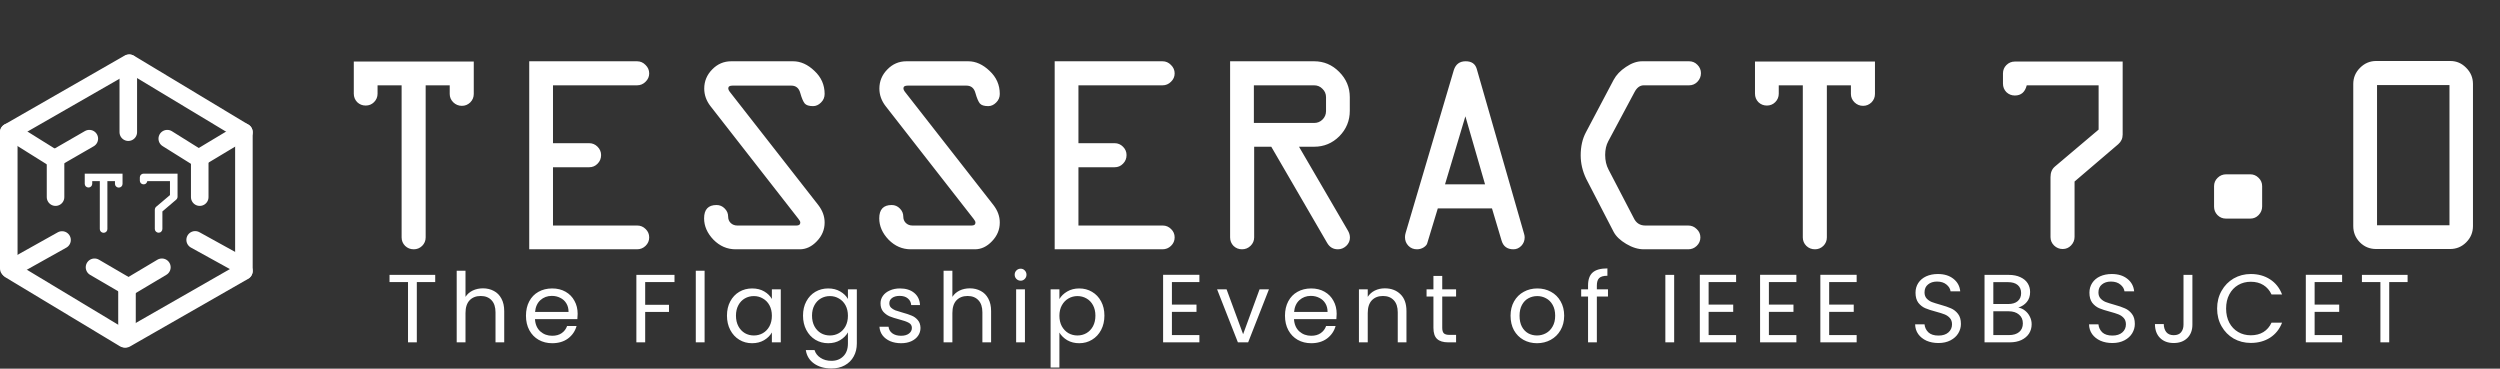 <svg width="1424" height="210" viewBox="0 0 1424 210" fill="none" xmlns="http://www.w3.org/2000/svg">
<rect x="0" y="0" width="1424" height="210" fill="#333333" stroke="none"/>
<path d="M201.52 53.355V35.062H269.857V53.517C269.857 55.397 269.185 57.009 267.842 58.352C266.499 59.641 264.914 60.286 263.088 60.286C261.207 60.286 259.569 59.614 258.172 58.271C256.829 56.928 256.157 55.343 256.157 53.517V48.601H242.458V135.231C242.458 137.111 241.786 138.723 240.443 140.066C239.1 141.355 237.515 142 235.689 142C233.754 142 232.116 141.355 230.773 140.066C229.43 138.723 228.758 137.111 228.758 135.231V48.601H215.059V53.355C215.059 55.236 214.387 56.847 213.044 58.191C211.755 59.48 210.17 60.125 208.289 60.125C206.409 60.125 204.797 59.48 203.454 58.191C202.165 56.847 201.52 55.236 201.52 53.355ZM362.853 48.601H314.985V81.561H335.615C337.442 81.561 339.027 82.232 340.37 83.575C341.713 84.918 342.384 86.503 342.384 88.33C342.384 90.264 341.713 91.902 340.37 93.246C339.08 94.589 337.495 95.26 335.615 95.26H314.985V128.462H363.014C364.841 128.462 366.426 129.133 367.769 130.476C369.112 131.766 369.784 133.35 369.784 135.231C369.784 137.111 369.085 138.723 367.688 140.066C366.345 141.355 364.733 142 362.853 142H301.447V34.901H362.853C364.733 34.901 366.345 35.6 367.688 36.996C369.085 38.34 369.784 39.951 369.784 41.832C369.784 43.658 369.085 45.243 367.688 46.586C366.345 47.929 364.733 48.601 362.853 48.601ZM416.523 34.901H451.739C456.037 34.901 460.094 36.728 463.908 40.381C467.776 43.981 469.71 48.359 469.71 53.517C469.71 55.451 469.012 57.089 467.615 58.432C466.272 59.776 464.768 60.447 463.102 60.447C460.792 60.447 459.207 59.937 458.347 58.916C457.488 57.841 456.655 55.88 455.849 53.033C455.097 50.186 453.378 48.762 450.692 48.762H417.249C415.637 48.762 414.831 49.273 414.831 50.293C414.831 50.938 415.18 51.69 415.879 52.55L466.084 116.777C468.501 119.893 469.71 123.223 469.71 126.769C469.71 130.799 468.233 134.344 465.278 137.407C462.377 140.469 459.126 142 455.527 142H419.022C414.186 142 409.969 140.173 406.37 136.52C402.824 132.813 401.051 128.757 401.051 124.352C401.051 119.302 403.415 116.777 408.142 116.777C409.969 116.777 411.527 117.448 412.816 118.791C414.106 120.081 414.751 121.612 414.751 123.385C414.751 124.835 415.234 126.044 416.201 127.011C417.222 127.978 418.484 128.462 419.989 128.462H453.674C455.124 128.462 455.849 127.897 455.849 126.769C455.849 126.232 455.5 125.534 454.802 124.674L404.677 60.447C402.313 57.385 401.131 54.054 401.131 50.454C401.131 46.264 402.636 42.638 405.644 39.575C408.653 36.459 412.279 34.901 416.523 34.901ZM516.289 34.901H551.505C555.803 34.901 559.859 36.728 563.673 40.381C567.541 43.981 569.476 48.359 569.476 53.517C569.476 55.451 568.777 57.089 567.38 58.432C566.037 59.776 564.533 60.447 562.867 60.447C560.557 60.447 558.972 59.937 558.113 58.916C557.253 57.841 556.421 55.88 555.615 53.033C554.863 50.186 553.143 48.762 550.457 48.762H517.014C515.402 48.762 514.596 49.273 514.596 50.293C514.596 50.938 514.946 51.69 515.644 52.55L565.849 116.777C568.267 119.893 569.476 123.223 569.476 126.769C569.476 130.799 567.998 134.344 565.043 137.407C562.142 140.469 558.892 142 555.292 142H518.787C513.952 142 509.734 140.173 506.135 136.52C502.589 132.813 500.816 128.757 500.816 124.352C500.816 119.302 503.18 116.777 507.908 116.777C509.734 116.777 511.292 117.448 512.582 118.791C513.871 120.081 514.516 121.612 514.516 123.385C514.516 124.835 514.999 126.044 515.966 127.011C516.987 127.978 518.25 128.462 519.754 128.462H553.439C554.889 128.462 555.615 127.897 555.615 126.769C555.615 126.232 555.266 125.534 554.567 124.674L504.443 60.447C502.079 57.385 500.897 54.054 500.897 50.454C500.897 46.264 502.401 42.638 505.41 39.575C508.418 36.459 512.045 34.901 516.289 34.901ZM662.149 48.601H614.281V81.561H634.911C636.738 81.561 638.323 82.232 639.666 83.575C641.009 84.918 641.68 86.503 641.68 88.33C641.68 90.264 641.009 91.902 639.666 93.246C638.376 94.589 636.792 95.26 634.911 95.26H614.281V128.462H662.31C664.137 128.462 665.722 129.133 667.065 130.476C668.408 131.766 669.08 133.35 669.08 135.231C669.08 137.111 668.381 138.723 666.984 140.066C665.641 141.355 664.03 142 662.149 142H600.743V34.901H662.149C664.03 34.901 665.641 35.6 666.984 36.996C668.381 38.34 669.08 39.951 669.08 41.832C669.08 43.658 668.381 45.243 666.984 46.586C665.641 47.929 664.03 48.601 662.149 48.601ZM700.669 135.231V34.901H748.537C754.071 34.901 758.826 36.916 762.801 40.945C766.83 44.974 768.845 49.783 768.845 55.37V63.106C768.845 68.747 766.857 73.582 762.882 77.612C758.906 81.587 754.125 83.575 748.537 83.575H739.915L767.636 131.121C768.496 132.518 768.926 133.915 768.926 135.311C768.926 137.138 768.227 138.723 766.83 140.066C765.434 141.355 763.849 142 762.076 142C759.39 142 757.348 140.791 755.951 138.374L724.12 83.575H714.369V135.231C714.369 137.111 713.671 138.723 712.274 140.066C710.931 141.355 709.319 142 707.439 142C705.558 142 703.947 141.355 702.603 140.066C701.314 138.723 700.669 137.111 700.669 135.231ZM714.208 70.037H748.537C750.418 70.037 752.003 69.392 753.292 68.103C754.635 66.76 755.307 65.148 755.307 63.267V55.37C755.307 53.49 754.635 51.905 753.292 50.616C752.003 49.273 750.418 48.601 748.537 48.601H714.208V70.037ZM800.677 132.571L828.076 39.978C829.15 36.594 831.407 34.901 834.845 34.901C838.176 34.901 840.271 36.325 841.131 39.172L868.127 133.216C868.342 133.915 868.449 134.586 868.449 135.231C868.449 137.111 867.805 138.723 866.515 140.066C865.226 141.355 863.748 142 862.083 142C858.537 142 856.281 140.361 855.314 137.084L849.834 118.711H818.97L813.006 138.374C812.845 139.233 812.173 140.066 810.992 140.872C809.81 141.624 808.52 142 807.123 142C805.136 142 803.497 141.328 802.208 139.985C800.918 138.642 800.274 137.004 800.274 135.07C800.274 134.264 800.408 133.431 800.677 132.571ZM834.684 66.249L823.079 105.011H845.885L834.684 66.249ZM937.189 128.462H961.607C963.487 128.462 965.099 129.133 966.442 130.476C967.839 131.766 968.537 133.35 968.537 135.231C968.537 137.111 967.839 138.723 966.442 140.066C965.099 141.355 963.487 142 961.607 142H936.303C933.079 142 929.748 140.979 926.31 138.938C922.872 136.896 920.481 134.613 919.138 132.088L903.504 101.868C901.409 97.517 900.361 93.058 900.361 88.491C900.361 83.441 901.355 79.062 903.343 75.355L919.138 45.458C920.642 42.664 922.979 40.22 926.149 38.125C929.319 35.976 932.381 34.901 935.336 34.901H962.09C963.971 34.901 965.555 35.573 966.845 36.916C968.188 38.259 968.859 39.844 968.859 41.67C968.859 43.551 968.188 45.189 966.845 46.586C965.555 47.929 963.971 48.601 962.09 48.601H936.303C934.154 48.601 932.408 49.863 931.065 52.388L916.076 80.432C914.894 82.635 914.303 85.241 914.303 88.249C914.303 91.419 914.947 94.213 916.237 96.63L930.581 124.191C931.924 127.038 934.127 128.462 937.189 128.462ZM999.643 53.355V35.062H1067.98V53.517C1067.98 55.397 1067.31 57.009 1065.97 58.352C1064.62 59.641 1063.04 60.286 1061.21 60.286C1059.33 60.286 1057.69 59.614 1056.3 58.271C1054.95 56.928 1054.28 55.343 1054.28 53.517V48.601H1040.58V135.231C1040.58 137.111 1039.91 138.723 1038.57 140.066C1037.22 141.355 1035.64 142 1033.81 142C1031.88 142 1030.24 141.355 1028.9 140.066C1027.55 138.723 1026.88 137.111 1026.88 135.231V48.601H1013.18V53.355C1013.18 55.236 1012.51 56.847 1011.17 58.191C1009.88 59.48 1008.29 60.125 1006.41 60.125C1004.53 60.125 1002.92 59.48 1001.58 58.191C1000.29 56.847 999.643 55.236 999.643 53.355ZM1140.89 47.634V41.832C1140.89 39.951 1141.54 38.367 1142.82 37.077C1144.17 35.734 1145.78 35.062 1147.66 35.062H1209.07V76.645C1209.07 78.847 1208.23 80.674 1206.57 82.125L1181.67 103.399V134.908C1181.67 136.789 1181 138.427 1179.65 139.824C1178.36 141.167 1176.78 141.839 1174.9 141.839C1173.02 141.839 1171.38 141.167 1169.98 139.824C1168.64 138.481 1167.97 136.896 1167.97 135.07V100.901C1167.97 98.322 1168.77 96.335 1170.39 94.938L1195.37 73.824V48.601H1154.43C1153.46 52.469 1151.21 54.403 1147.66 54.403C1145.78 54.403 1144.17 53.758 1142.82 52.469C1141.54 51.126 1140.89 49.514 1140.89 47.634ZM1268.06 99.29H1281.76C1283.58 99.29 1285.17 99.961 1286.51 101.304C1287.85 102.593 1288.52 104.178 1288.52 106.059V117.582C1288.52 119.463 1287.85 121.101 1286.51 122.498C1285.22 123.841 1283.64 124.513 1281.76 124.513H1267.89C1266.01 124.513 1264.4 123.841 1263.06 122.498C1261.77 121.155 1261.13 119.57 1261.13 117.744V106.059C1261.13 104.178 1261.8 102.593 1263.14 101.304C1264.48 99.961 1266.12 99.29 1268.06 99.29ZM1340.42 128.784V47.795C1340.42 44.249 1341.71 41.187 1344.29 38.608C1346.87 36.029 1349.93 34.74 1353.48 34.74H1395.7C1399.2 34.74 1402.2 36.029 1404.73 38.608C1407.31 41.187 1408.6 44.249 1408.6 47.795V128.784C1408.6 132.383 1407.31 135.473 1404.73 138.051C1402.2 140.576 1399.14 141.839 1395.54 141.839H1353.48C1349.82 141.839 1346.73 140.576 1344.21 138.051C1341.68 135.473 1340.42 132.383 1340.42 128.784ZM1395.22 128.3V48.44H1353.96V128.3H1395.22Z" fill="white"/>
<path d="M247.896 156.574V160.654H237.421V195H232.404V160.654H221.874V156.574H247.896ZM275.131 164.237C277.41 164.237 279.468 164.734 281.305 165.726C283.143 166.682 284.576 168.133 285.606 170.081C286.671 172.029 287.204 174.4 287.204 177.193V195H282.243V177.91C282.243 174.896 281.489 172.599 279.982 171.018C278.475 169.401 276.417 168.593 273.808 168.593C271.162 168.593 269.048 169.42 267.468 171.074C265.924 172.727 265.152 175.135 265.152 178.296V195H260.136V154.204H265.152V169.089C266.145 167.545 267.505 166.351 269.232 165.505C270.996 164.66 272.962 164.237 275.131 164.237ZM329.029 178.737C329.029 179.692 328.973 180.703 328.863 181.769H304.716C304.9 184.746 305.911 187.08 307.748 188.77C309.623 190.424 311.883 191.251 314.529 191.251C316.698 191.251 318.499 190.755 319.932 189.763C321.402 188.734 322.431 187.374 323.019 185.683H328.422C327.614 188.587 325.996 190.957 323.571 192.795C321.145 194.596 318.131 195.496 314.529 195.496C311.663 195.496 309.09 194.853 306.811 193.567C304.569 192.28 302.805 190.461 301.519 188.109C300.232 185.72 299.589 182.963 299.589 179.839C299.589 176.715 300.214 173.977 301.464 171.625C302.713 169.273 304.459 167.472 306.701 166.222C308.98 164.936 311.589 164.293 314.529 164.293C317.396 164.293 319.932 164.917 322.137 166.167C324.343 167.417 326.033 169.144 327.209 171.349C328.422 173.518 329.029 175.98 329.029 178.737ZM323.846 177.689C323.846 175.778 323.424 174.142 322.578 172.783C321.733 171.386 320.575 170.339 319.105 169.64C317.672 168.905 316.073 168.538 314.309 168.538C311.773 168.538 309.604 169.346 307.804 170.963C306.039 172.58 305.029 174.822 304.771 177.689H323.846ZM384.198 156.574V160.654H367.494V173.61H381.056V177.689H367.494V195H362.477V156.574H384.198ZM401.339 154.204V195H396.322V154.204H401.339ZM414.079 179.784C414.079 176.697 414.704 173.995 415.953 171.68C417.203 169.328 418.912 167.509 421.08 166.222C423.285 164.936 425.73 164.293 428.413 164.293C431.059 164.293 433.356 164.862 435.304 166.002C437.252 167.141 438.703 168.574 439.659 170.302V164.789H444.731V195H439.659V189.377C438.667 191.141 437.178 192.611 435.193 193.787C433.246 194.926 430.967 195.496 428.357 195.496C425.674 195.496 423.249 194.835 421.08 193.511C418.912 192.188 417.203 190.332 415.953 187.943C414.704 185.554 414.079 182.835 414.079 179.784ZM439.659 179.839C439.659 177.561 439.2 175.576 438.281 173.885C437.362 172.195 436.112 170.908 434.532 170.026C432.988 169.107 431.279 168.648 429.405 168.648C427.53 168.648 425.821 169.089 424.278 169.971C422.734 170.853 421.503 172.139 420.584 173.83C419.665 175.521 419.206 177.505 419.206 179.784C419.206 182.1 419.665 184.121 420.584 185.848C421.503 187.539 422.734 188.844 424.278 189.763C425.821 190.645 427.53 191.086 429.405 191.086C431.279 191.086 432.988 190.645 434.532 189.763C436.112 188.844 437.362 187.539 438.281 185.848C439.2 184.121 439.659 182.118 439.659 179.839ZM471.733 164.293C474.342 164.293 476.621 164.862 478.569 166.002C480.553 167.141 482.024 168.574 482.979 170.302V164.789H488.051V195.662C488.051 198.418 487.463 200.862 486.287 202.994C485.111 205.162 483.42 206.853 481.215 208.066C479.047 209.279 476.511 209.885 473.607 209.885C469.638 209.885 466.33 208.948 463.684 207.073C461.037 205.199 459.475 202.645 458.998 199.41H463.959C464.511 201.248 465.65 202.718 467.377 203.821C469.105 204.96 471.181 205.53 473.607 205.53C476.364 205.53 478.606 204.666 480.333 202.939C482.097 201.211 482.979 198.786 482.979 195.662V189.322C481.987 191.086 480.517 192.556 478.569 193.732C476.621 194.908 474.342 195.496 471.733 195.496C469.05 195.496 466.606 194.835 464.4 193.511C462.232 192.188 460.523 190.332 459.273 187.943C458.024 185.554 457.399 182.835 457.399 179.784C457.399 176.697 458.024 173.995 459.273 171.68C460.523 169.328 462.232 167.509 464.4 166.222C466.606 164.936 469.05 164.293 471.733 164.293ZM482.979 179.839C482.979 177.561 482.52 175.576 481.601 173.885C480.682 172.195 479.432 170.908 477.852 170.026C476.308 169.107 474.599 168.648 472.725 168.648C470.851 168.648 469.142 169.089 467.598 169.971C466.054 170.853 464.823 172.139 463.904 173.83C462.985 175.521 462.526 177.505 462.526 179.784C462.526 182.1 462.985 184.121 463.904 185.848C464.823 187.539 466.054 188.844 467.598 189.763C469.142 190.645 470.851 191.086 472.725 191.086C474.599 191.086 476.308 190.645 477.852 189.763C479.432 188.844 480.682 187.539 481.601 185.848C482.52 184.121 482.979 182.118 482.979 179.839ZM513.289 195.496C510.973 195.496 508.897 195.11 507.059 194.338C505.221 193.53 503.769 192.427 502.704 191.031C501.638 189.597 501.05 187.962 500.939 186.124H506.122C506.269 187.631 506.967 188.862 508.217 189.818C509.503 190.773 511.175 191.251 513.233 191.251C515.145 191.251 516.652 190.828 517.754 189.983C518.857 189.138 519.408 188.072 519.408 186.786C519.408 185.463 518.82 184.489 517.644 183.864C516.468 183.202 514.648 182.559 512.186 181.934C509.944 181.346 508.106 180.758 506.673 180.17C505.276 179.545 504.064 178.645 503.034 177.469C502.042 176.256 501.546 174.675 501.546 172.727C501.546 171.184 502.005 169.769 502.924 168.482C503.843 167.196 505.148 166.185 506.838 165.45C508.529 164.678 510.459 164.293 512.627 164.293C515.972 164.293 518.673 165.138 520.731 166.829C522.789 168.519 523.892 170.835 524.039 173.775H519.022C518.912 172.195 518.269 170.927 517.093 169.971C515.953 169.015 514.41 168.538 512.462 168.538C510.661 168.538 509.227 168.924 508.161 169.695C507.096 170.467 506.563 171.478 506.563 172.727C506.563 173.72 506.875 174.547 507.5 175.208C508.161 175.833 508.97 176.348 509.926 176.752C510.918 177.12 512.278 177.542 514.005 178.02C516.174 178.608 517.938 179.196 519.298 179.784C520.658 180.335 521.815 181.181 522.771 182.32C523.763 183.459 524.278 184.948 524.315 186.786C524.315 188.44 523.855 189.928 522.936 191.251C522.018 192.574 520.713 193.622 519.022 194.394C517.368 195.129 515.457 195.496 513.289 195.496ZM552.456 164.237C554.735 164.237 556.793 164.734 558.631 165.726C560.469 166.682 561.902 168.133 562.931 170.081C563.997 172.029 564.53 174.4 564.53 177.193V195H559.568V177.91C559.568 174.896 558.815 172.599 557.308 171.018C555.801 169.401 553.743 168.593 551.133 168.593C548.487 168.593 546.374 169.42 544.793 171.074C543.25 172.727 542.478 175.135 542.478 178.296V195H537.461V154.204H542.478V169.089C543.47 167.545 544.83 166.351 546.557 165.505C548.322 164.66 550.288 164.237 552.456 164.237ZM581.38 159.882C580.425 159.882 579.616 159.551 578.954 158.89C578.293 158.228 577.962 157.42 577.962 156.464C577.962 155.509 578.293 154.7 578.954 154.038C579.616 153.377 580.425 153.046 581.38 153.046C582.299 153.046 583.071 153.377 583.696 154.038C584.357 154.7 584.688 155.509 584.688 156.464C584.688 157.42 584.357 158.228 583.696 158.89C583.071 159.551 582.299 159.882 581.38 159.882ZM583.806 164.789V195H578.789V164.789H583.806ZM603.437 170.357C604.43 168.629 605.9 167.196 607.848 166.057C609.832 164.881 612.13 164.293 614.739 164.293C617.422 164.293 619.848 164.936 622.016 166.222C624.221 167.509 625.949 169.328 627.198 171.68C628.448 173.995 629.073 176.697 629.073 179.784C629.073 182.835 628.448 185.554 627.198 187.943C625.949 190.332 624.221 192.188 622.016 193.511C619.848 194.835 617.422 195.496 614.739 195.496C612.166 195.496 609.888 194.926 607.903 193.787C605.955 192.611 604.466 191.159 603.437 189.432V209.334H598.421V164.789H603.437V170.357ZM623.946 179.784C623.946 177.505 623.486 175.521 622.567 173.83C621.649 172.139 620.399 170.853 618.819 169.971C617.275 169.089 615.566 168.648 613.692 168.648C611.854 168.648 610.145 169.107 608.564 170.026C607.021 170.908 605.771 172.213 604.816 173.94C603.897 175.631 603.437 177.597 603.437 179.839C603.437 182.118 603.897 184.121 604.816 185.848C605.771 187.539 607.021 188.844 608.564 189.763C610.145 190.645 611.854 191.086 613.692 191.086C615.566 191.086 617.275 190.645 618.819 189.763C620.399 188.844 621.649 187.539 622.567 185.848C623.486 184.121 623.946 182.1 623.946 179.784ZM667.52 160.654V173.499H681.523V177.634H667.52V190.865H683.176V195H662.503V156.519H683.176V160.654H667.52ZM708.078 190.369L717.45 164.789H722.798L710.945 195H705.101L693.248 164.789H698.651L708.078 190.369ZM761.364 178.737C761.364 179.692 761.309 180.703 761.199 181.769H737.052C737.236 184.746 738.246 187.08 740.084 188.77C741.958 190.424 744.219 191.251 746.865 191.251C749.033 191.251 750.834 190.755 752.268 189.763C753.738 188.734 754.767 187.374 755.355 185.683H760.758C759.949 188.587 758.332 190.957 755.906 192.795C753.481 194.596 750.467 195.496 746.865 195.496C743.998 195.496 741.425 194.853 739.147 193.567C736.905 192.28 735.141 190.461 733.854 188.109C732.568 185.72 731.925 182.963 731.925 179.839C731.925 176.715 732.55 173.977 733.799 171.625C735.049 169.273 736.795 167.472 739.036 166.222C741.315 164.936 743.925 164.293 746.865 164.293C749.732 164.293 752.268 164.917 754.473 166.167C756.678 167.417 758.369 169.144 759.545 171.349C760.758 173.518 761.364 175.98 761.364 178.737ZM756.182 177.689C756.182 175.778 755.759 174.142 754.914 172.783C754.069 171.386 752.911 170.339 751.441 169.64C750.007 168.905 748.409 168.538 746.644 168.538C744.108 168.538 741.94 169.346 740.139 170.963C738.375 172.58 737.364 174.822 737.107 177.689H756.182ZM788.77 164.237C792.446 164.237 795.423 165.358 797.701 167.6C799.98 169.806 801.119 173.003 801.119 177.193V195H796.158V177.91C796.158 174.896 795.404 172.599 793.897 171.018C792.39 169.401 790.332 168.593 787.723 168.593C785.076 168.593 782.963 169.42 781.383 171.074C779.839 172.727 779.067 175.135 779.067 178.296V195H774.05V164.789H779.067V169.089C780.06 167.545 781.401 166.351 783.092 165.505C784.819 164.66 786.712 164.237 788.77 164.237ZM821.498 168.924V186.73C821.498 188.201 821.81 189.248 822.435 189.873C823.06 190.461 824.144 190.755 825.688 190.755H829.382V195H824.861C822.068 195 819.973 194.357 818.576 193.07C817.18 191.784 816.481 189.671 816.481 186.73V168.924H812.567V164.789H816.481V157.181H821.498V164.789H829.382V168.924H821.498ZM875.463 195.496C872.633 195.496 870.06 194.853 867.744 193.567C865.466 192.28 863.665 190.461 862.342 188.109C861.055 185.72 860.412 182.963 860.412 179.839C860.412 176.752 861.074 174.032 862.397 171.68C863.757 169.291 865.594 167.472 867.91 166.222C870.225 164.936 872.816 164.293 875.683 164.293C878.55 164.293 881.141 164.936 883.456 166.222C885.772 167.472 887.591 169.273 888.914 171.625C890.274 173.977 890.954 176.715 890.954 179.839C890.954 182.963 890.256 185.72 888.859 188.109C887.499 190.461 885.643 192.28 883.291 193.567C880.939 194.853 878.329 195.496 875.463 195.496ZM875.463 191.086C877.263 191.086 878.954 190.663 880.535 189.818C882.115 188.972 883.383 187.704 884.339 186.014C885.331 184.323 885.827 182.265 885.827 179.839C885.827 177.414 885.349 175.355 884.394 173.665C883.438 171.974 882.188 170.724 880.645 169.916C879.101 169.071 877.429 168.648 875.628 168.648C873.79 168.648 872.1 169.071 870.556 169.916C869.049 170.724 867.836 171.974 866.917 173.665C865.999 175.355 865.539 177.414 865.539 179.839C865.539 182.302 865.98 184.378 866.862 186.069C867.781 187.76 868.994 189.028 870.501 189.873C872.008 190.681 873.662 191.086 875.463 191.086ZM915.909 168.924H909.569V195H904.552V168.924H900.638V164.789H904.552V162.639C904.552 159.257 905.415 156.795 907.143 155.251C908.907 153.671 911.719 152.881 915.578 152.881V157.071C913.373 157.071 911.811 157.512 910.892 158.394C910.01 159.239 909.569 160.654 909.569 162.639V164.789H915.909V168.924ZM953.601 156.574V195H948.584V156.574H953.601ZM973.233 160.654V173.499H987.236V177.634H973.233V190.865H988.89V195H968.216V156.519H988.89V160.654H973.233ZM1007.56 160.654V173.499H1021.56V177.634H1007.56V190.865H1023.22V195H1002.54V156.519H1023.22V160.654H1007.56ZM1041.89 160.654V173.499H1055.89V177.634H1041.89V190.865H1057.55V195H1036.87V156.519H1057.55V160.654H1041.89ZM1104.15 195.386C1101.61 195.386 1099.33 194.945 1097.31 194.063C1095.33 193.144 1093.77 191.894 1092.63 190.314C1091.49 188.697 1090.9 186.841 1090.86 184.746H1096.21C1096.39 186.547 1097.13 188.072 1098.42 189.322C1099.74 190.534 1101.65 191.141 1104.15 191.141C1106.54 191.141 1108.41 190.553 1109.77 189.377C1111.17 188.164 1111.87 186.62 1111.87 184.746C1111.87 183.276 1111.46 182.081 1110.65 181.162C1109.85 180.244 1108.84 179.545 1107.62 179.067C1106.41 178.59 1104.77 178.075 1102.72 177.524C1100.18 176.862 1098.14 176.201 1096.6 175.539C1095.09 174.878 1093.78 173.848 1092.68 172.452C1091.62 171.018 1091.08 169.107 1091.08 166.718C1091.08 164.623 1091.62 162.767 1092.68 161.15C1093.75 159.533 1095.24 158.283 1097.15 157.401C1099.1 156.519 1101.32 156.078 1103.82 156.078C1107.42 156.078 1110.36 156.979 1112.64 158.78C1114.95 160.581 1116.26 162.969 1116.55 165.946H1111.04C1110.86 164.476 1110.08 163.19 1108.72 162.087C1107.37 160.948 1105.56 160.378 1103.32 160.378C1101.23 160.378 1099.52 160.93 1098.2 162.032C1096.87 163.098 1096.21 164.605 1096.21 166.553C1096.21 167.95 1096.6 169.089 1097.37 169.971C1098.18 170.853 1099.15 171.533 1100.29 172.011C1101.47 172.452 1103.1 172.966 1105.2 173.554C1107.73 174.253 1109.77 174.951 1111.32 175.649C1112.86 176.311 1114.18 177.358 1115.29 178.792C1116.39 180.188 1116.94 182.1 1116.94 184.525C1116.94 186.4 1116.44 188.164 1115.45 189.818C1114.46 191.472 1112.99 192.813 1111.04 193.842C1109.09 194.871 1106.8 195.386 1104.15 195.386ZM1149.63 175.208C1151.02 175.429 1152.29 175.999 1153.43 176.917C1154.61 177.836 1155.53 178.976 1156.19 180.335C1156.89 181.695 1157.23 183.147 1157.23 184.691C1157.23 186.639 1156.74 188.403 1155.75 189.983C1154.75 191.527 1153.3 192.758 1151.39 193.677C1149.52 194.559 1147.29 195 1144.72 195H1130.39V156.574H1144.17C1146.78 156.574 1149 157.015 1150.84 157.898C1152.68 158.743 1154.06 159.901 1154.97 161.371C1155.89 162.841 1156.35 164.495 1156.35 166.332C1156.35 168.611 1155.73 170.504 1154.48 172.011C1153.27 173.481 1151.65 174.547 1149.63 175.208ZM1135.4 173.169H1143.84C1146.19 173.169 1148.01 172.617 1149.3 171.515C1150.58 170.412 1151.23 168.887 1151.23 166.939C1151.23 164.991 1150.58 163.466 1149.3 162.363C1148.01 161.26 1146.15 160.709 1143.73 160.709H1135.4V173.169ZM1144.28 190.865C1146.78 190.865 1148.73 190.277 1150.12 189.101C1151.52 187.925 1152.22 186.289 1152.22 184.195C1152.22 182.063 1151.48 180.391 1150.01 179.178C1148.54 177.928 1146.58 177.303 1144.11 177.303H1135.4V190.865H1144.28ZM1203.21 195.386C1200.67 195.386 1198.39 194.945 1196.37 194.063C1194.39 193.144 1192.82 191.894 1191.68 190.314C1190.54 188.697 1189.96 186.841 1189.92 184.746H1195.27C1195.45 186.547 1196.19 188.072 1197.47 189.322C1198.8 190.534 1200.71 191.141 1203.21 191.141C1205.6 191.141 1207.47 190.553 1208.83 189.377C1210.23 188.164 1210.92 186.62 1210.92 184.746C1210.92 183.276 1210.52 182.081 1209.71 181.162C1208.9 180.244 1207.89 179.545 1206.68 179.067C1205.47 178.59 1203.83 178.075 1201.77 177.524C1199.24 176.862 1197.2 176.201 1195.65 175.539C1194.15 174.878 1192.84 173.848 1191.74 172.452C1190.67 171.018 1190.14 169.107 1190.14 166.718C1190.14 164.623 1190.67 162.767 1191.74 161.15C1192.81 159.533 1194.29 158.283 1196.21 157.401C1198.15 156.519 1200.38 156.078 1202.88 156.078C1206.48 156.078 1209.42 156.979 1211.7 158.78C1214.01 160.581 1215.32 162.969 1215.61 165.946H1210.1C1209.91 164.476 1209.14 163.19 1207.78 162.087C1206.42 160.948 1204.62 160.378 1202.38 160.378C1200.28 160.378 1198.58 160.93 1197.25 162.032C1195.93 163.098 1195.27 164.605 1195.27 166.553C1195.27 167.95 1195.65 169.089 1196.43 169.971C1197.23 170.853 1198.21 171.533 1199.35 172.011C1200.52 172.452 1202.16 172.966 1204.25 173.554C1206.79 174.253 1208.83 174.951 1210.37 175.649C1211.92 176.311 1213.24 177.358 1214.34 178.792C1215.45 180.188 1216 182.1 1216 184.525C1216 186.4 1215.5 188.164 1214.51 189.818C1213.52 191.472 1212.05 192.813 1210.1 193.842C1208.15 194.871 1205.85 195.386 1203.21 195.386ZM1248.79 156.574V184.966C1248.79 188.127 1247.82 190.663 1245.87 192.574C1243.92 194.449 1241.35 195.386 1238.15 195.386C1234.92 195.386 1232.33 194.43 1230.38 192.519C1228.43 190.571 1227.46 187.925 1227.46 184.58H1232.48C1232.51 186.455 1232.99 187.98 1233.91 189.156C1234.86 190.332 1236.28 190.92 1238.15 190.92C1240.03 190.92 1241.43 190.369 1242.34 189.266C1243.26 188.127 1243.72 186.694 1243.72 184.966V156.574H1248.79ZM1262.87 175.76C1262.87 172.011 1263.71 168.648 1265.4 165.671C1267.09 162.657 1269.39 160.305 1272.29 158.614C1275.24 156.924 1278.49 156.078 1282.05 156.078C1286.24 156.078 1289.9 157.089 1293.02 159.11C1296.15 161.132 1298.43 163.999 1299.86 167.711H1293.85C1292.78 165.395 1291.24 163.613 1289.22 162.363C1287.23 161.113 1284.85 160.489 1282.05 160.489C1279.37 160.489 1276.96 161.113 1274.83 162.363C1272.7 163.613 1271.03 165.395 1269.81 167.711C1268.6 169.989 1267.99 172.672 1267.99 175.76C1267.99 178.81 1268.6 181.493 1269.81 183.809C1271.03 186.087 1272.7 187.851 1274.83 189.101C1276.96 190.351 1279.37 190.976 1282.05 190.976C1284.85 190.976 1287.23 190.369 1289.22 189.156C1291.24 187.907 1292.78 186.124 1293.85 183.809H1299.86C1298.43 187.484 1296.15 190.332 1293.02 192.354C1289.9 194.338 1286.24 195.331 1282.05 195.331C1278.49 195.331 1275.24 194.504 1272.29 192.85C1269.39 191.159 1267.09 188.825 1265.4 185.848C1263.71 182.871 1262.87 179.508 1262.87 175.76ZM1318.41 160.654V173.499H1332.41V177.634H1318.41V190.865H1334.07V195H1313.39V156.519H1334.07V160.654H1318.41ZM1371.37 156.574V160.654H1360.9V195H1355.88V160.654H1345.35V156.574H1371.37Z" fill="white"/>
<path d="M73.075 36.806V75.283" stroke="white" stroke-width="10" stroke-linecap="round"/>
<path d="M35.337 136.698L9.44 151.184" stroke="white" stroke-width="10" stroke-linecap="round"/>
<path d="M137.137 150.969L111.157 136.63" stroke="white" stroke-width="10" stroke-linecap="round"/>
<path d="M48.269 104.672V98.909H69.8V104.723C69.8 105.316 69.588 105.823 69.165 106.247C68.742 106.653 68.243 106.856 67.667 106.856C67.075 106.856 66.558 106.644 66.118 106.221C65.695 105.798 65.483 105.299 65.483 104.723V103.174H61.167V130.469C61.167 131.062 60.955 131.569 60.532 131.993C60.109 132.399 59.61 132.602 59.034 132.602C58.425 132.602 57.908 132.399 57.485 131.993C57.062 131.569 56.851 131.062 56.851 130.469V103.174H52.534V104.672C52.534 105.265 52.323 105.773 51.899 106.196C51.493 106.602 50.994 106.805 50.401 106.805C49.809 106.805 49.301 106.602 48.878 106.196C48.472 105.773 48.269 105.265 48.269 104.672ZM79.651 102.87V101.042C79.651 100.449 79.855 99.95 80.261 99.543C80.684 99.12 81.192 98.909 81.784 98.909H101.132V112.01C101.132 112.704 100.869 113.28 100.345 113.737L92.499 120.44V130.368C92.499 130.96 92.287 131.476 91.864 131.917C91.458 132.34 90.959 132.551 90.366 132.551C89.774 132.551 89.257 132.34 88.817 131.917C88.394 131.493 88.183 130.994 88.183 130.418V119.653C88.183 118.84 88.436 118.214 88.944 117.774L96.815 111.122V103.174H83.917C83.612 104.393 82.901 105.002 81.784 105.002C81.192 105.002 80.684 104.799 80.261 104.393C79.855 103.97 79.651 103.462 79.651 102.87Z" fill="white"/>
<path d="M72.335 163.336V192.194" stroke="white" stroke-width="10" stroke-linecap="round"/>
<path d="M31.638 90.822L7.96 76.023" stroke="white" stroke-width="10" stroke-linecap="round"/>
<path d="M113.031 90.082L95.272 78.983" stroke="white" stroke-width="10" stroke-linecap="round"/>
<path d="M92.207 152.237L72.334 164.076" stroke="white" stroke-width="10" stroke-linecap="round"/>
<path d="M31.638 112.28L31.638 91.562" stroke="white" stroke-width="10" stroke-linecap="round"/>
<path d="M113.771 112.28V90.822" stroke="white" stroke-width="10" stroke-linecap="round"/>
<path d="M71.594 162.596L53.836 152.237" stroke="white" stroke-width="10" stroke-linecap="round"/>
<path d="M31.638 90.082L50.876 78.983" stroke="white" stroke-width="10" stroke-linecap="round"/>
<path d="M114.511 89.342L133.009 78.243" stroke="white" stroke-width="10" stroke-linecap="round"/>
<path d="M73.814 36.066L138.929 75.283" stroke="white" stroke-width="10" stroke-linecap="round"/>
<path d="M5.74 153.717L70.855 192.934" stroke="white" stroke-width="10" stroke-linecap="round"/>
<path d="M73.471 36L5 75.283" stroke="white" stroke-width="10" stroke-linecap="round"/>
<path d="M138.929 154.457L71.594 193" stroke="white" stroke-width="10" stroke-linecap="round"/>
<path d="M138.929 154.222V75.283" stroke="white" stroke-width="10" stroke-linecap="round"/>
<path d="M5 152.977L5 75.283" stroke="white" stroke-width="10" stroke-linecap="round"/>
</svg>
